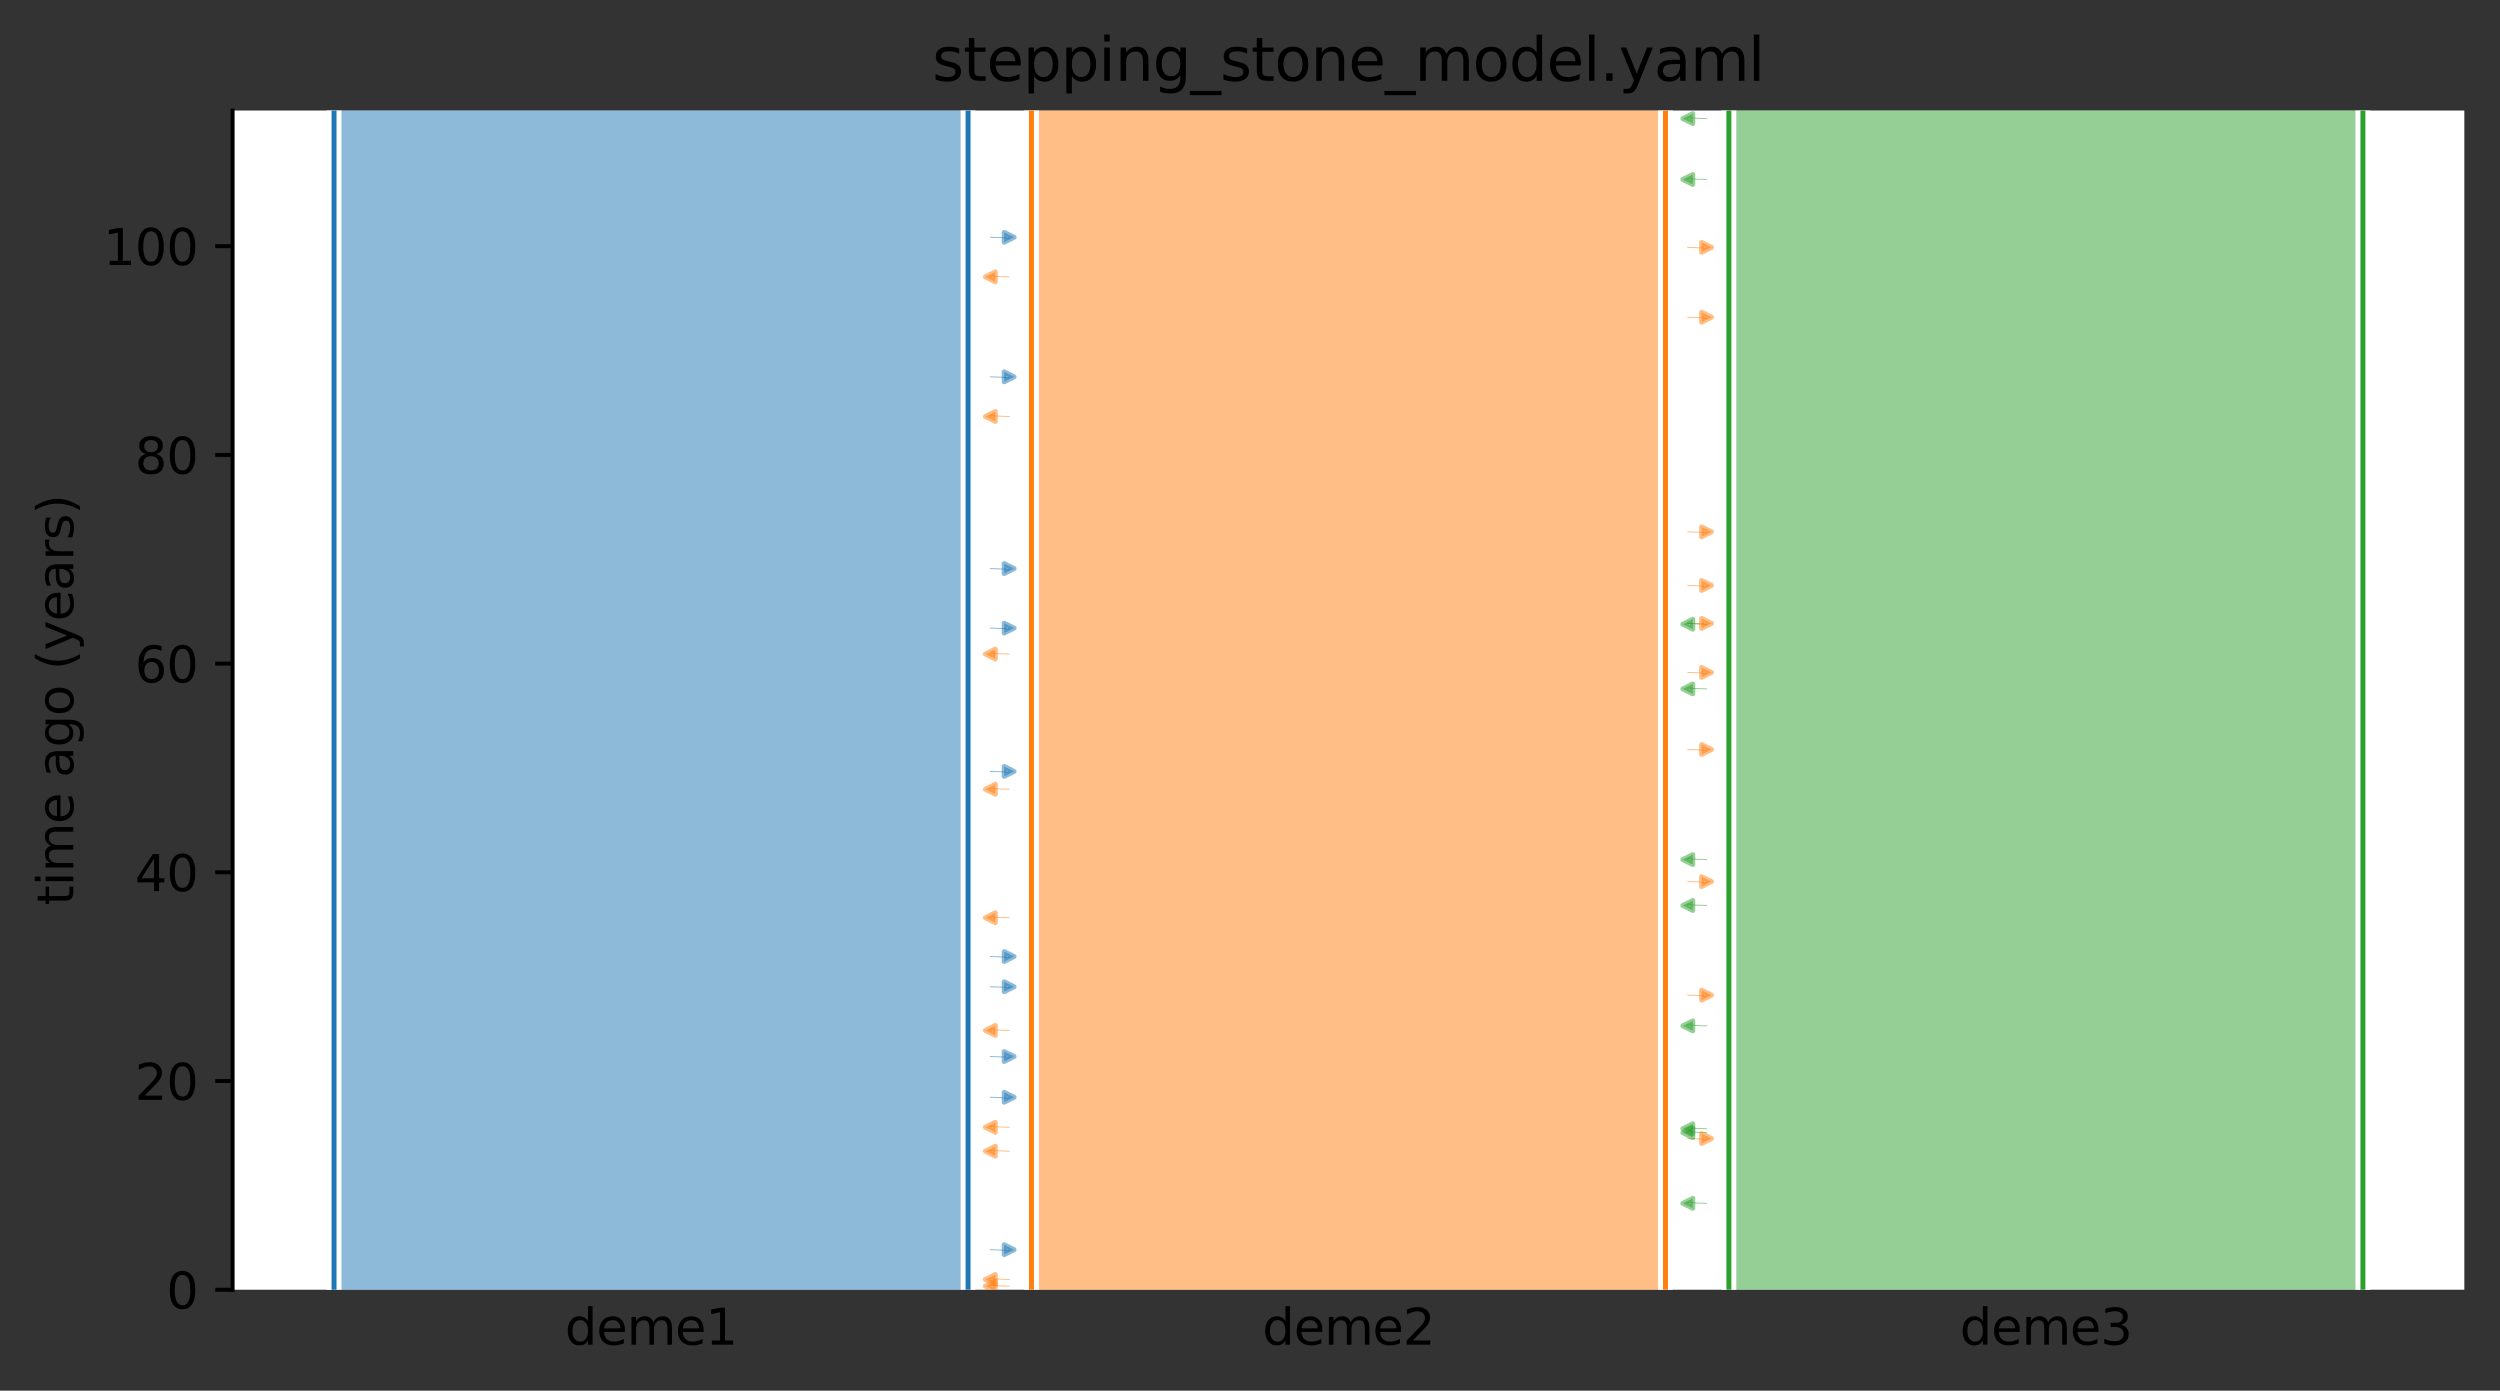 <?xml version="1.0" encoding="utf-8" standalone="no"?>
<!DOCTYPE svg PUBLIC "-//W3C//DTD SVG 1.1//EN"
  "http://www.w3.org/Graphics/SVG/1.1/DTD/svg11.dtd">
<svg height="280.8pt" version="1.1" viewBox="0 0 504.8 280.8" width="504.8pt" xmlns="http://www.w3.org/2000/svg" xmlns:xlink="http://www.w3.org/1999/xlink">
 <rect x="0" y="0" width="504.8" height="280.8" fill="#333333" stroke="none"/>
 <defs>
  <style type="text/css">*{stroke-linecap:butt;stroke-linejoin:round;}</style>
 </defs>
 <g id="figure_1">
  <g id="patch_1">
   <path d="M 0 280.8 
L 504.8 280.8 
L 504.8 0 
L 0 0 
z
" style="fill:none;"/>
  </g>
  <g id="axes_1">
   <g id="patch_2">
    <path d="M 46.966 260.422 
L 497.6 260.422 
L 497.6 22.318 
L 46.966 22.318 
z
" style="fill:#ffffff;"/>
   </g>
   <path clip-path="url(#pd35b874d93)" d="M 199.976 221.559 
L 200.976 221.59 
L 201.976 221.627 
L 203.766 221.725 
" style="fill:none;stroke:#1f77b4;stroke-linecap:square;stroke-opacity:0.5;stroke-width:0.2;"/>
   <path clip-path="url(#pd35b874d93)" d="M 199.976 47.907 
L 200.976 47.938 
L 201.976 47.975 
L 203.766 48.073 
" style="fill:none;stroke:#1f77b4;stroke-linecap:square;stroke-opacity:0.5;stroke-width:0.2;"/>
   <path clip-path="url(#pd35b874d93)" d="M 199.976 155.763 
L 200.976 155.794 
L 201.976 155.831 
L 203.766 155.929 
" style="fill:none;stroke:#1f77b4;stroke-linecap:square;stroke-opacity:0.5;stroke-width:0.2;"/>
   <path clip-path="url(#pd35b874d93)" d="M 199.976 76.093 
L 200.976 76.124 
L 201.976 76.161 
L 203.766 76.259 
" style="fill:none;stroke:#1f77b4;stroke-linecap:square;stroke-opacity:0.5;stroke-width:0.2;"/>
   <path clip-path="url(#pd35b874d93)" d="M 199.976 252.342 
L 200.976 252.373 
L 201.976 252.41 
L 203.766 252.508 
" style="fill:none;stroke:#1f77b4;stroke-linecap:square;stroke-opacity:0.5;stroke-width:0.2;"/>
   <path clip-path="url(#pd35b874d93)" d="M 199.976 213.336 
L 200.976 213.367 
L 201.976 213.404 
L 203.766 213.502 
" style="fill:none;stroke:#1f77b4;stroke-linecap:square;stroke-opacity:0.5;stroke-width:0.2;"/>
   <path clip-path="url(#pd35b874d93)" d="M 199.976 193.143 
L 200.976 193.175 
L 201.976 193.212 
L 203.766 193.309 
" style="fill:none;stroke:#1f77b4;stroke-linecap:square;stroke-opacity:0.5;stroke-width:0.2;"/>
   <path clip-path="url(#pd35b874d93)" d="M 199.976 199.247 
L 200.976 199.279 
L 201.976 199.316 
L 203.766 199.413 
" style="fill:none;stroke:#1f77b4;stroke-linecap:square;stroke-opacity:0.5;stroke-width:0.2;"/>
   <path clip-path="url(#pd35b874d93)" d="M 199.976 114.808 
L 200.976 114.839 
L 201.976 114.876 
L 203.766 114.974 
" style="fill:none;stroke:#1f77b4;stroke-linecap:square;stroke-opacity:0.5;stroke-width:0.2;"/>
   <path clip-path="url(#pd35b874d93)" d="M 199.976 126.824 
L 200.976 126.855 
L 201.976 126.892 
L 203.766 126.99 
" style="fill:none;stroke:#1f77b4;stroke-linecap:square;stroke-opacity:0.5;stroke-width:0.2;"/>
   <path clip-path="url(#pd35b874d93)" d="M 203.766 259.702 
L 202.766 259.67 
L 201.766 259.633 
L 199.976 259.536 
" style="fill:none;stroke:#ff7f0e;stroke-linecap:square;stroke-opacity:0.5;stroke-width:0.2;"/>
   <path clip-path="url(#pd35b874d93)" d="M 203.766 132.069 
L 202.766 132.038 
L 201.766 132.001 
L 199.976 131.903 
" style="fill:none;stroke:#ff7f0e;stroke-linecap:square;stroke-opacity:0.5;stroke-width:0.2;"/>
   <path clip-path="url(#pd35b874d93)" d="M 203.766 55.909 
L 202.766 55.877 
L 201.766 55.84 
L 199.976 55.743 
" style="fill:none;stroke:#ff7f0e;stroke-linecap:square;stroke-opacity:0.5;stroke-width:0.2;"/>
   <path clip-path="url(#pd35b874d93)" d="M 203.766 258.353 
L 202.766 258.322 
L 201.766 258.285 
L 199.976 258.187 
" style="fill:none;stroke:#ff7f0e;stroke-linecap:square;stroke-opacity:0.5;stroke-width:0.2;"/>
   <path clip-path="url(#pd35b874d93)" d="M 203.766 185.31 
L 202.766 185.278 
L 201.766 185.241 
L 199.976 185.144 
" style="fill:none;stroke:#ff7f0e;stroke-linecap:square;stroke-opacity:0.5;stroke-width:0.2;"/>
   <path clip-path="url(#pd35b874d93)" d="M 203.766 208.062 
L 202.766 208.031 
L 201.766 207.994 
L 199.976 207.896 
" style="fill:none;stroke:#ff7f0e;stroke-linecap:square;stroke-opacity:0.5;stroke-width:0.2;"/>
   <path clip-path="url(#pd35b874d93)" d="M 203.766 232.449 
L 202.766 232.418 
L 201.766 232.381 
L 199.976 232.283 
" style="fill:none;stroke:#ff7f0e;stroke-linecap:square;stroke-opacity:0.5;stroke-width:0.2;"/>
   <path clip-path="url(#pd35b874d93)" d="M 203.766 84.097 
L 202.766 84.065 
L 201.766 84.028 
L 199.976 83.931 
" style="fill:none;stroke:#ff7f0e;stroke-linecap:square;stroke-opacity:0.5;stroke-width:0.2;"/>
   <path clip-path="url(#pd35b874d93)" d="M 203.766 227.618 
L 202.766 227.587 
L 201.766 227.55 
L 199.976 227.452 
" style="fill:none;stroke:#ff7f0e;stroke-linecap:square;stroke-opacity:0.5;stroke-width:0.2;"/>
   <path clip-path="url(#pd35b874d93)" d="M 203.766 159.368 
L 202.766 159.337 
L 201.766 159.3 
L 199.976 159.202 
" style="fill:none;stroke:#ff7f0e;stroke-linecap:square;stroke-opacity:0.5;stroke-width:0.2;"/>
   <path clip-path="url(#pd35b874d93)" d="M 340.8 151.335 
L 341.8 151.367 
L 342.8 151.403 
L 344.589 151.501 
" style="fill:none;stroke:#ff7f0e;stroke-linecap:square;stroke-opacity:0.5;stroke-width:0.2;"/>
   <path clip-path="url(#pd35b874d93)" d="M 340.8 107.388 
L 341.8 107.419 
L 342.8 107.456 
L 344.589 107.554 
" style="fill:none;stroke:#ff7f0e;stroke-linecap:square;stroke-opacity:0.5;stroke-width:0.2;"/>
   <path clip-path="url(#pd35b874d93)" d="M 340.8 49.951 
L 341.8 49.982 
L 342.8 50.019 
L 344.589 50.117 
" style="fill:none;stroke:#ff7f0e;stroke-linecap:square;stroke-opacity:0.5;stroke-width:0.2;"/>
   <path clip-path="url(#pd35b874d93)" d="M 340.8 125.87 
L 341.8 125.902 
L 342.8 125.939 
L 344.589 126.036 
" style="fill:none;stroke:#ff7f0e;stroke-linecap:square;stroke-opacity:0.5;stroke-width:0.2;"/>
   <path clip-path="url(#pd35b874d93)" d="M 340.8 229.893 
L 341.8 229.925 
L 342.8 229.962 
L 344.589 230.06 
" style="fill:none;stroke:#ff7f0e;stroke-linecap:square;stroke-opacity:0.5;stroke-width:0.2;"/>
   <path clip-path="url(#pd35b874d93)" d="M 340.8 200.942 
L 341.8 200.973 
L 342.8 201.01 
L 344.589 201.108 
" style="fill:none;stroke:#ff7f0e;stroke-linecap:square;stroke-opacity:0.5;stroke-width:0.2;"/>
   <path clip-path="url(#pd35b874d93)" d="M 340.8 178.007 
L 341.8 178.038 
L 342.8 178.075 
L 344.589 178.173 
" style="fill:none;stroke:#ff7f0e;stroke-linecap:square;stroke-opacity:0.5;stroke-width:0.2;"/>
   <path clip-path="url(#pd35b874d93)" d="M 340.8 64.056 
L 341.8 64.087 
L 342.8 64.124 
L 344.589 64.222 
" style="fill:none;stroke:#ff7f0e;stroke-linecap:square;stroke-opacity:0.5;stroke-width:0.2;"/>
   <path clip-path="url(#pd35b874d93)" d="M 340.8 118.219 
L 341.8 118.251 
L 342.8 118.288 
L 344.589 118.385 
" style="fill:none;stroke:#ff7f0e;stroke-linecap:square;stroke-opacity:0.5;stroke-width:0.2;"/>
   <path clip-path="url(#pd35b874d93)" d="M 340.8 135.772 
L 341.8 135.803 
L 342.8 135.84 
L 344.589 135.938 
" style="fill:none;stroke:#ff7f0e;stroke-linecap:square;stroke-opacity:0.5;stroke-width:0.2;"/>
   <path clip-path="url(#pd35b874d93)" d="M 344.589 242.979 
L 343.589 242.947 
L 342.589 242.91 
L 340.8 242.812 
" style="fill:none;stroke:#2ca02c;stroke-linecap:square;stroke-opacity:0.5;stroke-width:0.2;"/>
   <path clip-path="url(#pd35b874d93)" d="M 344.589 227.914 
L 343.589 227.882 
L 342.589 227.845 
L 340.8 227.747 
" style="fill:none;stroke:#2ca02c;stroke-linecap:square;stroke-opacity:0.5;stroke-width:0.2;"/>
   <path clip-path="url(#pd35b874d93)" d="M 344.589 126.037 
L 343.589 126.006 
L 342.589 125.969 
L 340.8 125.871 
" style="fill:none;stroke:#2ca02c;stroke-linecap:square;stroke-opacity:0.5;stroke-width:0.2;"/>
   <path clip-path="url(#pd35b874d93)" d="M 344.589 23.95 
L 343.589 23.919 
L 342.589 23.882 
L 340.8 23.784 
" style="fill:none;stroke:#2ca02c;stroke-linecap:square;stroke-opacity:0.5;stroke-width:0.2;"/>
   <path clip-path="url(#pd35b874d93)" d="M 344.589 182.837 
L 343.589 182.805 
L 342.589 182.768 
L 340.8 182.67 
" style="fill:none;stroke:#2ca02c;stroke-linecap:square;stroke-opacity:0.5;stroke-width:0.2;"/>
   <path clip-path="url(#pd35b874d93)" d="M 344.589 207.144 
L 343.589 207.113 
L 342.589 207.076 
L 340.8 206.978 
" style="fill:none;stroke:#2ca02c;stroke-linecap:square;stroke-opacity:0.5;stroke-width:0.2;"/>
   <path clip-path="url(#pd35b874d93)" d="M 344.589 36.246 
L 343.589 36.215 
L 342.589 36.178 
L 340.8 36.08 
" style="fill:none;stroke:#2ca02c;stroke-linecap:square;stroke-opacity:0.5;stroke-width:0.2;"/>
   <path clip-path="url(#pd35b874d93)" d="M 344.589 139.102 
L 343.589 139.07 
L 342.589 139.033 
L 340.8 138.935 
" style="fill:none;stroke:#2ca02c;stroke-linecap:square;stroke-opacity:0.5;stroke-width:0.2;"/>
   <path clip-path="url(#pd35b874d93)" d="M 344.589 173.572 
L 343.589 173.54 
L 342.589 173.504 
L 340.8 173.406 
" style="fill:none;stroke:#2ca02c;stroke-linecap:square;stroke-opacity:0.5;stroke-width:0.2;"/>
   <path clip-path="url(#pd35b874d93)" d="M 344.589 228.714 
L 343.589 228.683 
L 342.589 228.646 
L 340.8 228.548 
" style="fill:none;stroke:#2ca02c;stroke-linecap:square;stroke-opacity:0.5;stroke-width:0.2;"/>
   <g id="PolyCollection_1">
    <path clip-path="url(#pd35b874d93)" d="M 195.47 22.318 
L 67.449 22.318 
L 67.449 260.422 
L 195.47 260.422 
L 195.47 260.422 
L 195.47 22.318 
z
" style="fill:#1f77b4;fill-opacity:0.5;"/>
   </g>
   <g id="PolyCollection_2">
    <path clip-path="url(#pd35b874d93)" d="M 336.293 22.318 
L 208.272 22.318 
L 208.272 260.422 
L 336.293 260.422 
L 336.293 260.422 
L 336.293 22.318 
z
" style="fill:#ff7f0e;fill-opacity:0.5;"/>
   </g>
   <g id="PolyCollection_3">
    <path clip-path="url(#pd35b874d93)" d="M 477.117 22.318 
L 349.095 22.318 
L 349.095 260.422 
L 477.117 260.422 
L 477.117 260.422 
L 477.117 22.318 
z
" style="fill:#2ca02c;fill-opacity:0.5;"/>
   </g>
   <g id="patch_3">
    <path clip-path="url(#pd35b874d93)" d="M 67.449 22.318 
L 67.449 260.422 
M 195.47 22.318 
L 195.47 260.422 
" style="fill:none;stroke:#ffffff;stroke-linejoin:miter;stroke-width:3;"/>
    <path clip-path="url(#pd35b874d93)" d="M 67.449 22.318 
L 67.449 260.422 
M 195.47 22.318 
L 195.47 260.422 
" style="fill:none;stroke:#1f77b4;stroke-linejoin:miter;"/>
    <g id="patch_4">
     <path clip-path="url(#pd35b874d93)" d="M 208.272 22.318 
L 208.272 260.422 
M 336.293 22.318 
L 336.293 260.422 
" style="fill:none;stroke:#ffffff;stroke-linejoin:miter;stroke-width:3;"/>
     <path clip-path="url(#pd35b874d93)" d="M 208.272 22.318 
L 208.272 260.422 
M 336.293 22.318 
L 336.293 260.422 
" style="fill:none;stroke:#ff7f0e;stroke-linejoin:miter;"/>
     <g id="patch_5">
      <path clip-path="url(#pd35b874d93)" d="M 349.095 22.318 
L 349.095 260.422 
M 477.117 22.318 
L 477.117 260.422 
" style="fill:none;stroke:#ffffff;stroke-linejoin:miter;stroke-width:3;"/>
      <path clip-path="url(#pd35b874d93)" d="M 349.095 22.318 
L 349.095 260.422 
M 477.117 22.318 
L 477.117 260.422 
" style="fill:none;stroke:#2ca02c;stroke-linejoin:miter;"/>
      <g id="matplotlib.axis_1">
       <g id="xtick_1">
        <g id="line2d_1"/>
        <g id="text_1">
         <!-- deme1 -->
         <g transform="translate(114.081 271.52)scale(0.1 -0.1)">
          <defs>
           <path d="M 2906 2969 
L 2906 4863 
L 3481 4863 
L 3481 0 
L 2906 0 
L 2906 525 
Q 2725 213 2448 61 
Q 2172 -91 1784 -91 
Q 1150 -91 751 415 
Q 353 922 353 1747 
Q 353 2572 751 3078 
Q 1150 3584 1784 3584 
Q 2172 3584 2448 3432 
Q 2725 3281 2906 2969 
z
M 947 1747 
Q 947 1113 1208 752 
Q 1469 391 1925 391 
Q 2381 391 2643 752 
Q 2906 1113 2906 1747 
Q 2906 2381 2643 2742 
Q 2381 3103 1925 3103 
Q 1469 3103 1208 2742 
Q 947 2381 947 1747 
z
" id="DejaVuSans-64" transform="scale(0.016)"/>
           <path d="M 3597 1894 
L 3597 1613 
L 953 1613 
Q 991 1019 1311 708 
Q 1631 397 2203 397 
Q 2534 397 2845 478 
Q 3156 559 3463 722 
L 3463 178 
Q 3153 47 2828 -22 
Q 2503 -91 2169 -91 
Q 1331 -91 842 396 
Q 353 884 353 1716 
Q 353 2575 817 3079 
Q 1281 3584 2069 3584 
Q 2775 3584 3186 3129 
Q 3597 2675 3597 1894 
z
M 3022 2063 
Q 3016 2534 2758 2815 
Q 2500 3097 2075 3097 
Q 1594 3097 1305 2825 
Q 1016 2553 972 2059 
L 3022 2063 
z
" id="DejaVuSans-65" transform="scale(0.016)"/>
           <path d="M 3328 2828 
Q 3544 3216 3844 3400 
Q 4144 3584 4550 3584 
Q 5097 3584 5394 3201 
Q 5691 2819 5691 2113 
L 5691 0 
L 5113 0 
L 5113 2094 
Q 5113 2597 4934 2840 
Q 4756 3084 4391 3084 
Q 3944 3084 3684 2787 
Q 3425 2491 3425 1978 
L 3425 0 
L 2847 0 
L 2847 2094 
Q 2847 2600 2669 2842 
Q 2491 3084 2119 3084 
Q 1678 3084 1418 2786 
Q 1159 2488 1159 1978 
L 1159 0 
L 581 0 
L 581 3500 
L 1159 3500 
L 1159 2956 
Q 1356 3278 1631 3431 
Q 1906 3584 2284 3584 
Q 2666 3584 2933 3390 
Q 3200 3197 3328 2828 
z
" id="DejaVuSans-6d" transform="scale(0.016)"/>
           <path d="M 794 531 
L 1825 531 
L 1825 4091 
L 703 3866 
L 703 4441 
L 1819 4666 
L 2450 4666 
L 2450 531 
L 3481 531 
L 3481 0 
L 794 0 
L 794 531 
z
" id="DejaVuSans-31" transform="scale(0.016)"/>
          </defs>
          <use xlink:href="#DejaVuSans-64"/>
          <use x="63.477" xlink:href="#DejaVuSans-65"/>
          <use x="125" xlink:href="#DejaVuSans-6d"/>
          <use x="222.412" xlink:href="#DejaVuSans-65"/>
          <use x="283.936" xlink:href="#DejaVuSans-31"/>
         </g>
        </g>
       </g>
       <g id="xtick_2">
        <g id="line2d_2"/>
        <g id="text_2">
         <!-- deme2 -->
         <g transform="translate(254.904 271.52)scale(0.1 -0.1)">
          <defs>
           <path d="M 1228 531 
L 3431 531 
L 3431 0 
L 469 0 
L 469 531 
Q 828 903 1448 1529 
Q 2069 2156 2228 2338 
Q 2531 2678 2651 2914 
Q 2772 3150 2772 3378 
Q 2772 3750 2511 3984 
Q 2250 4219 1831 4219 
Q 1534 4219 1204 4116 
Q 875 4013 500 3803 
L 500 4441 
Q 881 4594 1212 4672 
Q 1544 4750 1819 4750 
Q 2544 4750 2975 4387 
Q 3406 4025 3406 3419 
Q 3406 3131 3298 2873 
Q 3191 2616 2906 2266 
Q 2828 2175 2409 1742 
Q 1991 1309 1228 531 
z
" id="DejaVuSans-32" transform="scale(0.016)"/>
          </defs>
          <use xlink:href="#DejaVuSans-64"/>
          <use x="63.477" xlink:href="#DejaVuSans-65"/>
          <use x="125" xlink:href="#DejaVuSans-6d"/>
          <use x="222.412" xlink:href="#DejaVuSans-65"/>
          <use x="283.936" xlink:href="#DejaVuSans-32"/>
         </g>
        </g>
       </g>
       <g id="xtick_3">
        <g id="line2d_3"/>
        <g id="text_3">
         <!-- deme3 -->
         <g transform="translate(395.727 271.52)scale(0.1 -0.1)">
          <defs>
           <path d="M 2597 2516 
Q 3050 2419 3304 2112 
Q 3559 1806 3559 1356 
Q 3559 666 3084 287 
Q 2609 -91 1734 -91 
Q 1441 -91 1130 -33 
Q 819 25 488 141 
L 488 750 
Q 750 597 1062 519 
Q 1375 441 1716 441 
Q 2309 441 2620 675 
Q 2931 909 2931 1356 
Q 2931 1769 2642 2001 
Q 2353 2234 1838 2234 
L 1294 2234 
L 1294 2753 
L 1863 2753 
Q 2328 2753 2575 2939 
Q 2822 3125 2822 3475 
Q 2822 3834 2567 4026 
Q 2313 4219 1838 4219 
Q 1578 4219 1281 4162 
Q 984 4106 628 3988 
L 628 4550 
Q 988 4650 1302 4700 
Q 1616 4750 1894 4750 
Q 2613 4750 3031 4423 
Q 3450 4097 3450 3541 
Q 3450 3153 3228 2886 
Q 3006 2619 2597 2516 
z
" id="DejaVuSans-33" transform="scale(0.016)"/>
          </defs>
          <use xlink:href="#DejaVuSans-64"/>
          <use x="63.477" xlink:href="#DejaVuSans-65"/>
          <use x="125" xlink:href="#DejaVuSans-6d"/>
          <use x="222.412" xlink:href="#DejaVuSans-65"/>
          <use x="283.936" xlink:href="#DejaVuSans-33"/>
         </g>
        </g>
       </g>
      </g>
      <g id="matplotlib.axis_2">
       <g id="ytick_1">
        <g id="line2d_4">
         <defs>
          <path d="M 0 0 
L -3.5 0 
" id="mcdb4d7f967" style="stroke:#000000;stroke-width:0.8;"/>
         </defs>
         <g>
          <use style="stroke:#000000;stroke-width:0.8;" x="46.966" xlink:href="#mcdb4d7f967" y="260.422"/>
         </g>
        </g>
        <g id="text_4">
         <!-- 0 -->
         <g transform="translate(33.603 264.221)scale(0.1 -0.1)">
          <defs>
           <path d="M 2034 4250 
Q 1547 4250 1301 3770 
Q 1056 3291 1056 2328 
Q 1056 1369 1301 889 
Q 1547 409 2034 409 
Q 2525 409 2770 889 
Q 3016 1369 3016 2328 
Q 3016 3291 2770 3770 
Q 2525 4250 2034 4250 
z
M 2034 4750 
Q 2819 4750 3233 4129 
Q 3647 3509 3647 2328 
Q 3647 1150 3233 529 
Q 2819 -91 2034 -91 
Q 1250 -91 836 529 
Q 422 1150 422 2328 
Q 422 3509 836 4129 
Q 1250 4750 2034 4750 
z
" id="DejaVuSans-30" transform="scale(0.016)"/>
          </defs>
          <use xlink:href="#DejaVuSans-30"/>
         </g>
        </g>
       </g>
       <g id="ytick_2">
        <g id="line2d_5">
         <g>
          <use style="stroke:#000000;stroke-width:0.8;" x="46.966" xlink:href="#mcdb4d7f967" y="218.28"/>
         </g>
        </g>
        <g id="text_5">
         <!-- 20 -->
         <g transform="translate(27.241 222.079)scale(0.1 -0.1)">
          <use xlink:href="#DejaVuSans-32"/>
          <use x="63.623" xlink:href="#DejaVuSans-30"/>
         </g>
        </g>
       </g>
       <g id="ytick_3">
        <g id="line2d_6">
         <g>
          <use style="stroke:#000000;stroke-width:0.8;" x="46.966" xlink:href="#mcdb4d7f967" y="176.137"/>
         </g>
        </g>
        <g id="text_6">
         <!-- 40 -->
         <g transform="translate(27.241 179.937)scale(0.1 -0.1)">
          <defs>
           <path d="M 2419 4116 
L 825 1625 
L 2419 1625 
L 2419 4116 
z
M 2253 4666 
L 3047 4666 
L 3047 1625 
L 3713 1625 
L 3713 1100 
L 3047 1100 
L 3047 0 
L 2419 0 
L 2419 1100 
L 313 1100 
L 313 1709 
L 2253 4666 
z
" id="DejaVuSans-34" transform="scale(0.016)"/>
          </defs>
          <use xlink:href="#DejaVuSans-34"/>
          <use x="63.623" xlink:href="#DejaVuSans-30"/>
         </g>
        </g>
       </g>
       <g id="ytick_4">
        <g id="line2d_7">
         <g>
          <use style="stroke:#000000;stroke-width:0.8;" x="46.966" xlink:href="#mcdb4d7f967" y="133.995"/>
         </g>
        </g>
        <g id="text_7">
         <!-- 60 -->
         <g transform="translate(27.241 137.794)scale(0.1 -0.1)">
          <defs>
           <path d="M 2113 2584 
Q 1688 2584 1439 2293 
Q 1191 2003 1191 1497 
Q 1191 994 1439 701 
Q 1688 409 2113 409 
Q 2538 409 2786 701 
Q 3034 994 3034 1497 
Q 3034 2003 2786 2293 
Q 2538 2584 2113 2584 
z
M 3366 4563 
L 3366 3988 
Q 3128 4100 2886 4159 
Q 2644 4219 2406 4219 
Q 1781 4219 1451 3797 
Q 1122 3375 1075 2522 
Q 1259 2794 1537 2939 
Q 1816 3084 2150 3084 
Q 2853 3084 3261 2657 
Q 3669 2231 3669 1497 
Q 3669 778 3244 343 
Q 2819 -91 2113 -91 
Q 1303 -91 875 529 
Q 447 1150 447 2328 
Q 447 3434 972 4092 
Q 1497 4750 2381 4750 
Q 2619 4750 2861 4703 
Q 3103 4656 3366 4563 
z
" id="DejaVuSans-36" transform="scale(0.016)"/>
          </defs>
          <use xlink:href="#DejaVuSans-36"/>
          <use x="63.623" xlink:href="#DejaVuSans-30"/>
         </g>
        </g>
       </g>
       <g id="ytick_5">
        <g id="line2d_8">
         <g>
          <use style="stroke:#000000;stroke-width:0.8;" x="46.966" xlink:href="#mcdb4d7f967" y="91.853"/>
         </g>
        </g>
        <g id="text_8">
         <!-- 80 -->
         <g transform="translate(27.241 95.652)scale(0.1 -0.1)">
          <defs>
           <path d="M 2034 2216 
Q 1584 2216 1326 1975 
Q 1069 1734 1069 1313 
Q 1069 891 1326 650 
Q 1584 409 2034 409 
Q 2484 409 2743 651 
Q 3003 894 3003 1313 
Q 3003 1734 2745 1975 
Q 2488 2216 2034 2216 
z
M 1403 2484 
Q 997 2584 770 2862 
Q 544 3141 544 3541 
Q 544 4100 942 4425 
Q 1341 4750 2034 4750 
Q 2731 4750 3128 4425 
Q 3525 4100 3525 3541 
Q 3525 3141 3298 2862 
Q 3072 2584 2669 2484 
Q 3125 2378 3379 2068 
Q 3634 1759 3634 1313 
Q 3634 634 3220 271 
Q 2806 -91 2034 -91 
Q 1263 -91 848 271 
Q 434 634 434 1313 
Q 434 1759 690 2068 
Q 947 2378 1403 2484 
z
M 1172 3481 
Q 1172 3119 1398 2916 
Q 1625 2713 2034 2713 
Q 2441 2713 2670 2916 
Q 2900 3119 2900 3481 
Q 2900 3844 2670 4047 
Q 2441 4250 2034 4250 
Q 1625 4250 1398 4047 
Q 1172 3844 1172 3481 
z
" id="DejaVuSans-38" transform="scale(0.016)"/>
          </defs>
          <use xlink:href="#DejaVuSans-38"/>
          <use x="63.623" xlink:href="#DejaVuSans-30"/>
         </g>
        </g>
       </g>
       <g id="ytick_6">
        <g id="line2d_9">
         <g>
          <use style="stroke:#000000;stroke-width:0.8;" x="46.966" xlink:href="#mcdb4d7f967" y="49.711"/>
         </g>
        </g>
        <g id="text_9">
         <!-- 100 -->
         <g transform="translate(20.878 53.51)scale(0.1 -0.1)">
          <use xlink:href="#DejaVuSans-31"/>
          <use x="63.623" xlink:href="#DejaVuSans-30"/>
          <use x="127.246" xlink:href="#DejaVuSans-30"/>
         </g>
        </g>
       </g>
       <g id="text_10">
        <!-- time ago (years) -->
        <g transform="translate(14.798 182.804)rotate(-90)scale(0.1 -0.1)">
         <defs>
          <path d="M 1172 4494 
L 1172 3500 
L 2356 3500 
L 2356 3053 
L 1172 3053 
L 1172 1153 
Q 1172 725 1289 603 
Q 1406 481 1766 481 
L 2356 481 
L 2356 0 
L 1766 0 
Q 1100 0 847 248 
Q 594 497 594 1153 
L 594 3053 
L 172 3053 
L 172 3500 
L 594 3500 
L 594 4494 
L 1172 4494 
z
" id="DejaVuSans-74" transform="scale(0.016)"/>
          <path d="M 603 3500 
L 1178 3500 
L 1178 0 
L 603 0 
L 603 3500 
z
M 603 4863 
L 1178 4863 
L 1178 4134 
L 603 4134 
L 603 4863 
z
" id="DejaVuSans-69" transform="scale(0.016)"/>
          <path id="DejaVuSans-20" transform="scale(0.016)"/>
          <path d="M 2194 1759 
Q 1497 1759 1228 1600 
Q 959 1441 959 1056 
Q 959 750 1161 570 
Q 1363 391 1709 391 
Q 2188 391 2477 730 
Q 2766 1069 2766 1631 
L 2766 1759 
L 2194 1759 
z
M 3341 1997 
L 3341 0 
L 2766 0 
L 2766 531 
Q 2569 213 2275 61 
Q 1981 -91 1556 -91 
Q 1019 -91 701 211 
Q 384 513 384 1019 
Q 384 1609 779 1909 
Q 1175 2209 1959 2209 
L 2766 2209 
L 2766 2266 
Q 2766 2663 2505 2880 
Q 2244 3097 1772 3097 
Q 1472 3097 1187 3025 
Q 903 2953 641 2809 
L 641 3341 
Q 956 3463 1253 3523 
Q 1550 3584 1831 3584 
Q 2591 3584 2966 3190 
Q 3341 2797 3341 1997 
z
" id="DejaVuSans-61" transform="scale(0.016)"/>
          <path d="M 2906 1791 
Q 2906 2416 2648 2759 
Q 2391 3103 1925 3103 
Q 1463 3103 1205 2759 
Q 947 2416 947 1791 
Q 947 1169 1205 825 
Q 1463 481 1925 481 
Q 2391 481 2648 825 
Q 2906 1169 2906 1791 
z
M 3481 434 
Q 3481 -459 3084 -895 
Q 2688 -1331 1869 -1331 
Q 1566 -1331 1297 -1286 
Q 1028 -1241 775 -1147 
L 775 -588 
Q 1028 -725 1275 -790 
Q 1522 -856 1778 -856 
Q 2344 -856 2625 -561 
Q 2906 -266 2906 331 
L 2906 616 
Q 2728 306 2450 153 
Q 2172 0 1784 0 
Q 1141 0 747 490 
Q 353 981 353 1791 
Q 353 2603 747 3093 
Q 1141 3584 1784 3584 
Q 2172 3584 2450 3431 
Q 2728 3278 2906 2969 
L 2906 3500 
L 3481 3500 
L 3481 434 
z
" id="DejaVuSans-67" transform="scale(0.016)"/>
          <path d="M 1959 3097 
Q 1497 3097 1228 2736 
Q 959 2375 959 1747 
Q 959 1119 1226 758 
Q 1494 397 1959 397 
Q 2419 397 2687 759 
Q 2956 1122 2956 1747 
Q 2956 2369 2687 2733 
Q 2419 3097 1959 3097 
z
M 1959 3584 
Q 2709 3584 3137 3096 
Q 3566 2609 3566 1747 
Q 3566 888 3137 398 
Q 2709 -91 1959 -91 
Q 1206 -91 779 398 
Q 353 888 353 1747 
Q 353 2609 779 3096 
Q 1206 3584 1959 3584 
z
" id="DejaVuSans-6f" transform="scale(0.016)"/>
          <path d="M 1984 4856 
Q 1566 4138 1362 3434 
Q 1159 2731 1159 2009 
Q 1159 1288 1364 580 
Q 1569 -128 1984 -844 
L 1484 -844 
Q 1016 -109 783 600 
Q 550 1309 550 2009 
Q 550 2706 781 3412 
Q 1013 4119 1484 4856 
L 1984 4856 
z
" id="DejaVuSans-28" transform="scale(0.016)"/>
          <path d="M 2059 -325 
Q 1816 -950 1584 -1140 
Q 1353 -1331 966 -1331 
L 506 -1331 
L 506 -850 
L 844 -850 
Q 1081 -850 1212 -737 
Q 1344 -625 1503 -206 
L 1606 56 
L 191 3500 
L 800 3500 
L 1894 763 
L 2988 3500 
L 3597 3500 
L 2059 -325 
z
" id="DejaVuSans-79" transform="scale(0.016)"/>
          <path d="M 2631 2963 
Q 2534 3019 2420 3045 
Q 2306 3072 2169 3072 
Q 1681 3072 1420 2755 
Q 1159 2438 1159 1844 
L 1159 0 
L 581 0 
L 581 3500 
L 1159 3500 
L 1159 2956 
Q 1341 3275 1631 3429 
Q 1922 3584 2338 3584 
Q 2397 3584 2469 3576 
Q 2541 3569 2628 3553 
L 2631 2963 
z
" id="DejaVuSans-72" transform="scale(0.016)"/>
          <path d="M 2834 3397 
L 2834 2853 
Q 2591 2978 2328 3040 
Q 2066 3103 1784 3103 
Q 1356 3103 1142 2972 
Q 928 2841 928 2578 
Q 928 2378 1081 2264 
Q 1234 2150 1697 2047 
L 1894 2003 
Q 2506 1872 2764 1633 
Q 3022 1394 3022 966 
Q 3022 478 2636 193 
Q 2250 -91 1575 -91 
Q 1294 -91 989 -36 
Q 684 19 347 128 
L 347 722 
Q 666 556 975 473 
Q 1284 391 1588 391 
Q 1994 391 2212 530 
Q 2431 669 2431 922 
Q 2431 1156 2273 1281 
Q 2116 1406 1581 1522 
L 1381 1569 
Q 847 1681 609 1914 
Q 372 2147 372 2553 
Q 372 3047 722 3315 
Q 1072 3584 1716 3584 
Q 2034 3584 2315 3537 
Q 2597 3491 2834 3397 
z
" id="DejaVuSans-73" transform="scale(0.016)"/>
          <path d="M 513 4856 
L 1013 4856 
Q 1481 4119 1714 3412 
Q 1947 2706 1947 2009 
Q 1947 1309 1714 600 
Q 1481 -109 1013 -844 
L 513 -844 
Q 928 -128 1133 580 
Q 1338 1288 1338 2009 
Q 1338 2731 1133 3434 
Q 928 4138 513 4856 
z
" id="DejaVuSans-29" transform="scale(0.016)"/>
         </defs>
         <use xlink:href="#DejaVuSans-74"/>
         <use x="39.209" xlink:href="#DejaVuSans-69"/>
         <use x="66.992" xlink:href="#DejaVuSans-6d"/>
         <use x="164.404" xlink:href="#DejaVuSans-65"/>
         <use x="225.928" xlink:href="#DejaVuSans-20"/>
         <use x="257.715" xlink:href="#DejaVuSans-61"/>
         <use x="318.994" xlink:href="#DejaVuSans-67"/>
         <use x="382.471" xlink:href="#DejaVuSans-6f"/>
         <use x="443.652" xlink:href="#DejaVuSans-20"/>
         <use x="475.439" xlink:href="#DejaVuSans-28"/>
         <use x="514.453" xlink:href="#DejaVuSans-79"/>
         <use x="573.633" xlink:href="#DejaVuSans-65"/>
         <use x="635.156" xlink:href="#DejaVuSans-61"/>
         <use x="696.436" xlink:href="#DejaVuSans-72"/>
         <use x="737.549" xlink:href="#DejaVuSans-73"/>
         <use x="789.648" xlink:href="#DejaVuSans-29"/>
        </g>
       </g>
      </g>
      <path clip-path="url(#pd35b874d93)" d="M 204.766 221.559 
L 202.766 220.559 
L 202.766 222.559 
z
" style="fill:#1f77b4;fill-opacity:0.5;stroke:#1f77b4;stroke-linejoin:miter;stroke-opacity:0.5;"/>
      <path clip-path="url(#pd35b874d93)" d="M 204.766 47.907 
L 202.766 46.907 
L 202.766 48.907 
z
" style="fill:#1f77b4;fill-opacity:0.5;stroke:#1f77b4;stroke-linejoin:miter;stroke-opacity:0.5;"/>
      <path clip-path="url(#pd35b874d93)" d="M 204.766 155.763 
L 202.766 154.763 
L 202.766 156.763 
z
" style="fill:#1f77b4;fill-opacity:0.5;stroke:#1f77b4;stroke-linejoin:miter;stroke-opacity:0.5;"/>
      <path clip-path="url(#pd35b874d93)" d="M 204.766 76.093 
L 202.766 75.093 
L 202.766 77.093 
z
" style="fill:#1f77b4;fill-opacity:0.5;stroke:#1f77b4;stroke-linejoin:miter;stroke-opacity:0.5;"/>
      <path clip-path="url(#pd35b874d93)" d="M 204.766 252.342 
L 202.766 251.342 
L 202.766 253.342 
z
" style="fill:#1f77b4;fill-opacity:0.5;stroke:#1f77b4;stroke-linejoin:miter;stroke-opacity:0.5;"/>
      <path clip-path="url(#pd35b874d93)" d="M 204.766 213.336 
L 202.766 212.336 
L 202.766 214.336 
z
" style="fill:#1f77b4;fill-opacity:0.5;stroke:#1f77b4;stroke-linejoin:miter;stroke-opacity:0.5;"/>
      <path clip-path="url(#pd35b874d93)" d="M 204.766 193.143 
L 202.766 192.143 
L 202.766 194.143 
z
" style="fill:#1f77b4;fill-opacity:0.5;stroke:#1f77b4;stroke-linejoin:miter;stroke-opacity:0.5;"/>
      <path clip-path="url(#pd35b874d93)" d="M 204.766 199.247 
L 202.766 198.247 
L 202.766 200.247 
z
" style="fill:#1f77b4;fill-opacity:0.5;stroke:#1f77b4;stroke-linejoin:miter;stroke-opacity:0.5;"/>
      <path clip-path="url(#pd35b874d93)" d="M 204.766 114.808 
L 202.766 113.808 
L 202.766 115.808 
z
" style="fill:#1f77b4;fill-opacity:0.5;stroke:#1f77b4;stroke-linejoin:miter;stroke-opacity:0.5;"/>
      <path clip-path="url(#pd35b874d93)" d="M 204.766 126.824 
L 202.766 125.824 
L 202.766 127.824 
z
" style="fill:#1f77b4;fill-opacity:0.5;stroke:#1f77b4;stroke-linejoin:miter;stroke-opacity:0.5;"/>
      <path clip-path="url(#pd35b874d93)" d="M 198.976 259.702 
L 200.976 260.702 
L 200.976 258.702 
z
" style="fill:#ff7f0e;fill-opacity:0.5;stroke:#ff7f0e;stroke-linejoin:miter;stroke-opacity:0.5;"/>
      <path clip-path="url(#pd35b874d93)" d="M 198.976 132.069 
L 200.976 133.069 
L 200.976 131.069 
z
" style="fill:#ff7f0e;fill-opacity:0.5;stroke:#ff7f0e;stroke-linejoin:miter;stroke-opacity:0.5;"/>
      <path clip-path="url(#pd35b874d93)" d="M 198.976 55.909 
L 200.976 56.909 
L 200.976 54.909 
z
" style="fill:#ff7f0e;fill-opacity:0.5;stroke:#ff7f0e;stroke-linejoin:miter;stroke-opacity:0.5;"/>
      <path clip-path="url(#pd35b874d93)" d="M 198.976 258.353 
L 200.976 259.353 
L 200.976 257.353 
z
" style="fill:#ff7f0e;fill-opacity:0.5;stroke:#ff7f0e;stroke-linejoin:miter;stroke-opacity:0.5;"/>
      <path clip-path="url(#pd35b874d93)" d="M 198.976 185.31 
L 200.976 186.31 
L 200.976 184.31 
z
" style="fill:#ff7f0e;fill-opacity:0.5;stroke:#ff7f0e;stroke-linejoin:miter;stroke-opacity:0.5;"/>
      <path clip-path="url(#pd35b874d93)" d="M 198.976 208.062 
L 200.976 209.062 
L 200.976 207.062 
z
" style="fill:#ff7f0e;fill-opacity:0.5;stroke:#ff7f0e;stroke-linejoin:miter;stroke-opacity:0.5;"/>
      <path clip-path="url(#pd35b874d93)" d="M 198.976 232.449 
L 200.976 233.449 
L 200.976 231.449 
z
" style="fill:#ff7f0e;fill-opacity:0.5;stroke:#ff7f0e;stroke-linejoin:miter;stroke-opacity:0.5;"/>
      <path clip-path="url(#pd35b874d93)" d="M 198.976 84.097 
L 200.976 85.097 
L 200.976 83.097 
z
" style="fill:#ff7f0e;fill-opacity:0.5;stroke:#ff7f0e;stroke-linejoin:miter;stroke-opacity:0.5;"/>
      <path clip-path="url(#pd35b874d93)" d="M 198.976 227.618 
L 200.976 228.618 
L 200.976 226.618 
z
" style="fill:#ff7f0e;fill-opacity:0.5;stroke:#ff7f0e;stroke-linejoin:miter;stroke-opacity:0.5;"/>
      <path clip-path="url(#pd35b874d93)" d="M 198.976 159.368 
L 200.976 160.368 
L 200.976 158.368 
z
" style="fill:#ff7f0e;fill-opacity:0.5;stroke:#ff7f0e;stroke-linejoin:miter;stroke-opacity:0.5;"/>
      <path clip-path="url(#pd35b874d93)" d="M 345.589 151.335 
L 343.589 150.335 
L 343.589 152.335 
z
" style="fill:#ff7f0e;fill-opacity:0.5;stroke:#ff7f0e;stroke-linejoin:miter;stroke-opacity:0.5;"/>
      <path clip-path="url(#pd35b874d93)" d="M 345.589 107.388 
L 343.589 106.388 
L 343.589 108.388 
z
" style="fill:#ff7f0e;fill-opacity:0.5;stroke:#ff7f0e;stroke-linejoin:miter;stroke-opacity:0.5;"/>
      <path clip-path="url(#pd35b874d93)" d="M 345.589 49.951 
L 343.589 48.951 
L 343.589 50.951 
z
" style="fill:#ff7f0e;fill-opacity:0.5;stroke:#ff7f0e;stroke-linejoin:miter;stroke-opacity:0.5;"/>
      <path clip-path="url(#pd35b874d93)" d="M 345.589 125.87 
L 343.589 124.87 
L 343.589 126.87 
z
" style="fill:#ff7f0e;fill-opacity:0.5;stroke:#ff7f0e;stroke-linejoin:miter;stroke-opacity:0.5;"/>
      <path clip-path="url(#pd35b874d93)" d="M 345.589 229.893 
L 343.589 228.893 
L 343.589 230.893 
z
" style="fill:#ff7f0e;fill-opacity:0.5;stroke:#ff7f0e;stroke-linejoin:miter;stroke-opacity:0.5;"/>
      <path clip-path="url(#pd35b874d93)" d="M 345.589 200.942 
L 343.589 199.942 
L 343.589 201.942 
z
" style="fill:#ff7f0e;fill-opacity:0.5;stroke:#ff7f0e;stroke-linejoin:miter;stroke-opacity:0.5;"/>
      <path clip-path="url(#pd35b874d93)" d="M 345.589 178.007 
L 343.589 177.007 
L 343.589 179.007 
z
" style="fill:#ff7f0e;fill-opacity:0.5;stroke:#ff7f0e;stroke-linejoin:miter;stroke-opacity:0.5;"/>
      <path clip-path="url(#pd35b874d93)" d="M 345.589 64.056 
L 343.589 63.056 
L 343.589 65.056 
z
" style="fill:#ff7f0e;fill-opacity:0.5;stroke:#ff7f0e;stroke-linejoin:miter;stroke-opacity:0.5;"/>
      <path clip-path="url(#pd35b874d93)" d="M 345.589 118.219 
L 343.589 117.219 
L 343.589 119.219 
z
" style="fill:#ff7f0e;fill-opacity:0.5;stroke:#ff7f0e;stroke-linejoin:miter;stroke-opacity:0.5;"/>
      <path clip-path="url(#pd35b874d93)" d="M 345.589 135.772 
L 343.589 134.772 
L 343.589 136.772 
z
" style="fill:#ff7f0e;fill-opacity:0.5;stroke:#ff7f0e;stroke-linejoin:miter;stroke-opacity:0.5;"/>
      <path clip-path="url(#pd35b874d93)" d="M 339.8 242.979 
L 341.8 243.979 
L 341.8 241.979 
z
" style="fill:#2ca02c;fill-opacity:0.5;stroke:#2ca02c;stroke-linejoin:miter;stroke-opacity:0.5;"/>
      <path clip-path="url(#pd35b874d93)" d="M 339.8 227.914 
L 341.8 228.914 
L 341.8 226.914 
z
" style="fill:#2ca02c;fill-opacity:0.5;stroke:#2ca02c;stroke-linejoin:miter;stroke-opacity:0.5;"/>
      <path clip-path="url(#pd35b874d93)" d="M 339.8 126.037 
L 341.8 127.037 
L 341.8 125.037 
z
" style="fill:#2ca02c;fill-opacity:0.5;stroke:#2ca02c;stroke-linejoin:miter;stroke-opacity:0.5;"/>
      <path clip-path="url(#pd35b874d93)" d="M 339.8 23.95 
L 341.8 24.95 
L 341.8 22.95 
z
" style="fill:#2ca02c;fill-opacity:0.5;stroke:#2ca02c;stroke-linejoin:miter;stroke-opacity:0.5;"/>
      <path clip-path="url(#pd35b874d93)" d="M 339.8 182.837 
L 341.8 183.837 
L 341.8 181.837 
z
" style="fill:#2ca02c;fill-opacity:0.5;stroke:#2ca02c;stroke-linejoin:miter;stroke-opacity:0.5;"/>
      <path clip-path="url(#pd35b874d93)" d="M 339.8 207.144 
L 341.8 208.144 
L 341.8 206.144 
z
" style="fill:#2ca02c;fill-opacity:0.5;stroke:#2ca02c;stroke-linejoin:miter;stroke-opacity:0.5;"/>
      <path clip-path="url(#pd35b874d93)" d="M 339.8 36.246 
L 341.8 37.246 
L 341.8 35.246 
z
" style="fill:#2ca02c;fill-opacity:0.5;stroke:#2ca02c;stroke-linejoin:miter;stroke-opacity:0.5;"/>
      <path clip-path="url(#pd35b874d93)" d="M 339.8 139.102 
L 341.8 140.102 
L 341.8 138.102 
z
" style="fill:#2ca02c;fill-opacity:0.5;stroke:#2ca02c;stroke-linejoin:miter;stroke-opacity:0.5;"/>
      <path clip-path="url(#pd35b874d93)" d="M 339.8 173.572 
L 341.8 174.572 
L 341.8 172.572 
z
" style="fill:#2ca02c;fill-opacity:0.5;stroke:#2ca02c;stroke-linejoin:miter;stroke-opacity:0.5;"/>
      <path clip-path="url(#pd35b874d93)" d="M 339.8 228.714 
L 341.8 229.714 
L 341.8 227.714 
z
" style="fill:#2ca02c;fill-opacity:0.5;stroke:#2ca02c;stroke-linejoin:miter;stroke-opacity:0.5;"/>
      <g id="patch_6">
       <path d="M 46.966 260.422 
L 46.966 22.318 
" style="fill:none;stroke:#000000;stroke-linecap:square;stroke-linejoin:miter;stroke-width:0.8;"/>
      </g>
      <g id="text_11">
       <!-- stepping_stone_model.yaml -->
       <g transform="translate(188.243 16.318)scale(0.12 -0.12)">
        <defs>
         <path d="M 1159 525 
L 1159 -1331 
L 581 -1331 
L 581 3500 
L 1159 3500 
L 1159 2969 
Q 1341 3281 1617 3432 
Q 1894 3584 2278 3584 
Q 2916 3584 3314 3078 
Q 3713 2572 3713 1747 
Q 3713 922 3314 415 
Q 2916 -91 2278 -91 
Q 1894 -91 1617 61 
Q 1341 213 1159 525 
z
M 3116 1747 
Q 3116 2381 2855 2742 
Q 2594 3103 2138 3103 
Q 1681 3103 1420 2742 
Q 1159 2381 1159 1747 
Q 1159 1113 1420 752 
Q 1681 391 2138 391 
Q 2594 391 2855 752 
Q 3116 1113 3116 1747 
z
" id="DejaVuSans-70" transform="scale(0.016)"/>
         <path d="M 3513 2113 
L 3513 0 
L 2938 0 
L 2938 2094 
Q 2938 2591 2744 2837 
Q 2550 3084 2163 3084 
Q 1697 3084 1428 2787 
Q 1159 2491 1159 1978 
L 1159 0 
L 581 0 
L 581 3500 
L 1159 3500 
L 1159 2956 
Q 1366 3272 1645 3428 
Q 1925 3584 2291 3584 
Q 2894 3584 3203 3211 
Q 3513 2838 3513 2113 
z
" id="DejaVuSans-6e" transform="scale(0.016)"/>
         <path d="M 3263 -1063 
L 3263 -1509 
L -63 -1509 
L -63 -1063 
L 3263 -1063 
z
" id="DejaVuSans-5f" transform="scale(0.016)"/>
         <path d="M 603 4863 
L 1178 4863 
L 1178 0 
L 603 0 
L 603 4863 
z
" id="DejaVuSans-6c" transform="scale(0.016)"/>
         <path d="M 684 794 
L 1344 794 
L 1344 0 
L 684 0 
L 684 794 
z
" id="DejaVuSans-2e" transform="scale(0.016)"/>
        </defs>
        <use xlink:href="#DejaVuSans-73"/>
        <use x="52.1" xlink:href="#DejaVuSans-74"/>
        <use x="91.309" xlink:href="#DejaVuSans-65"/>
        <use x="152.832" xlink:href="#DejaVuSans-70"/>
        <use x="216.309" xlink:href="#DejaVuSans-70"/>
        <use x="279.785" xlink:href="#DejaVuSans-69"/>
        <use x="307.568" xlink:href="#DejaVuSans-6e"/>
        <use x="370.947" xlink:href="#DejaVuSans-67"/>
        <use x="434.424" xlink:href="#DejaVuSans-5f"/>
        <use x="484.424" xlink:href="#DejaVuSans-73"/>
        <use x="536.523" xlink:href="#DejaVuSans-74"/>
        <use x="575.732" xlink:href="#DejaVuSans-6f"/>
        <use x="636.914" xlink:href="#DejaVuSans-6e"/>
        <use x="700.293" xlink:href="#DejaVuSans-65"/>
        <use x="761.816" xlink:href="#DejaVuSans-5f"/>
        <use x="811.816" xlink:href="#DejaVuSans-6d"/>
        <use x="909.229" xlink:href="#DejaVuSans-6f"/>
        <use x="970.41" xlink:href="#DejaVuSans-64"/>
        <use x="1033.887" xlink:href="#DejaVuSans-65"/>
        <use x="1095.41" xlink:href="#DejaVuSans-6c"/>
        <use x="1123.193" xlink:href="#DejaVuSans-2e"/>
        <use x="1154.98" xlink:href="#DejaVuSans-79"/>
        <use x="1214.16" xlink:href="#DejaVuSans-61"/>
        <use x="1275.439" xlink:href="#DejaVuSans-6d"/>
        <use x="1372.852" xlink:href="#DejaVuSans-6c"/>
       </g>
      </g>
     </g>
    </g>
    <defs>
     <clipPath id="pd35b874d93">
      <rect height="238.104" width="450.634" x="46.966" y="22.318"/>
     </clipPath>
    </defs>
   </g>
  </g>
 </g>
</svg>
